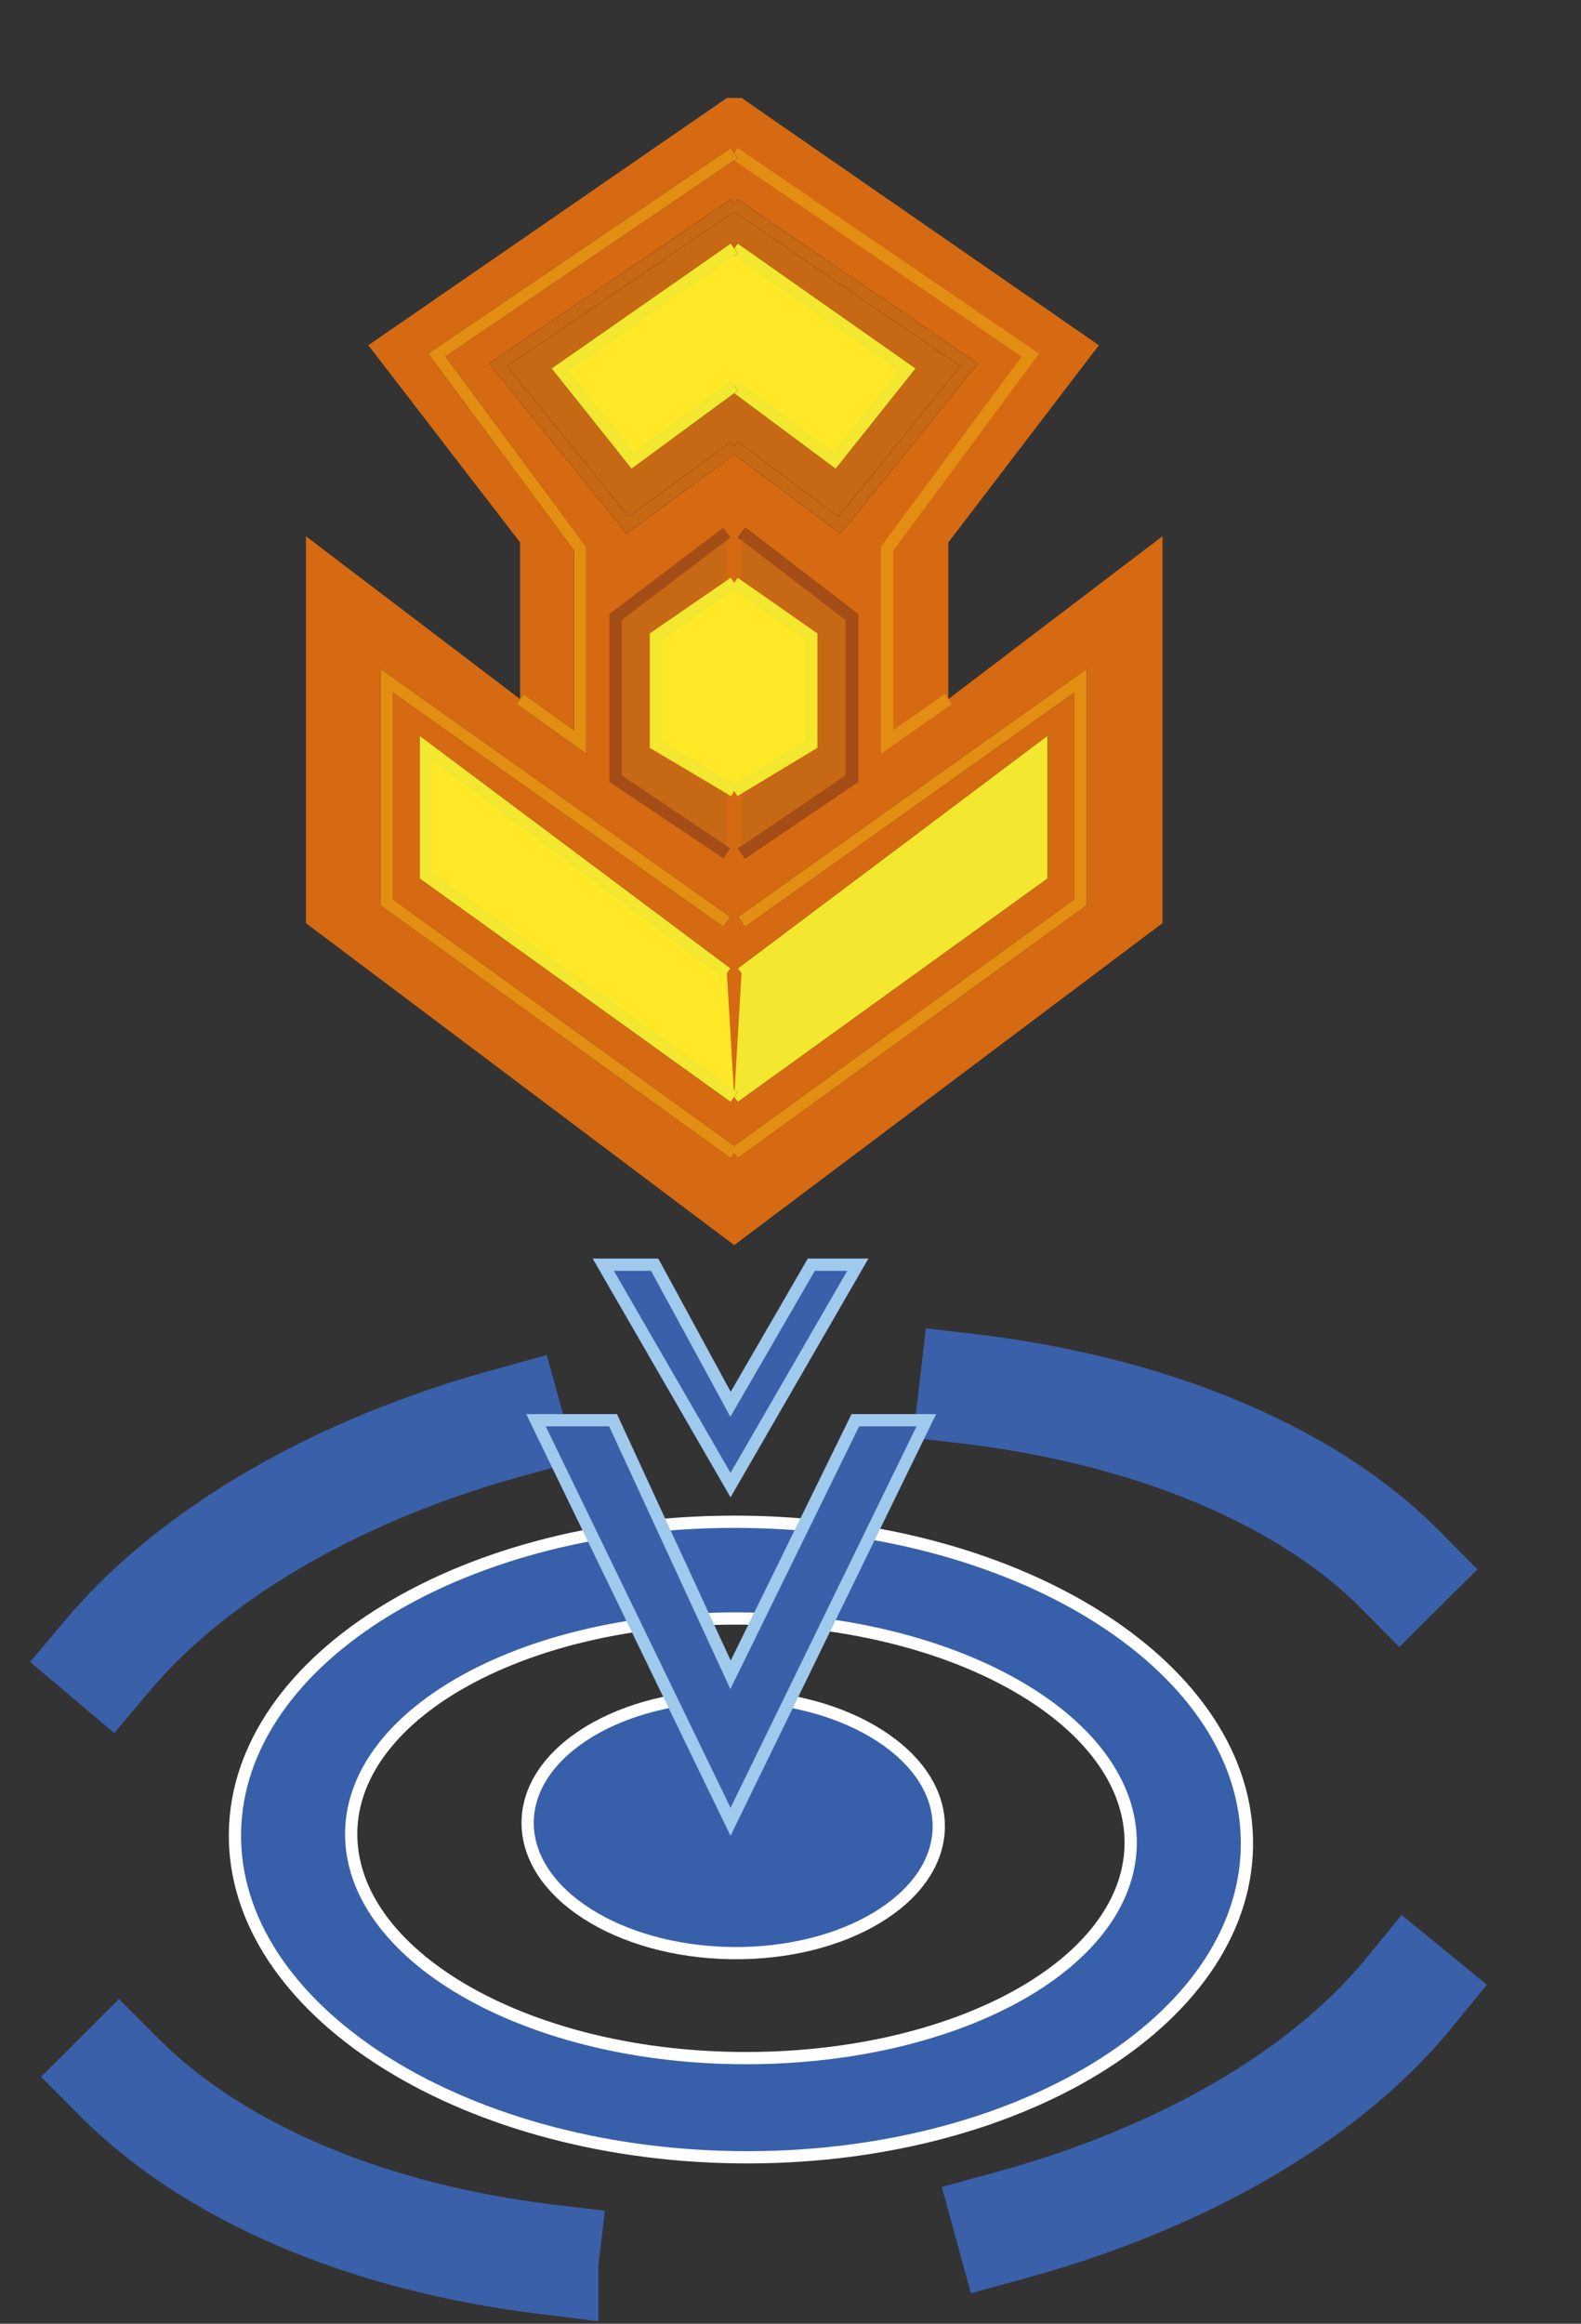 <?xml version="1.0" encoding="UTF-8" standalone="no"?>
<!-- Generator: Adobe Illustrator 21.1.0, SVG Export Plug-In . SVG Version: 6.00 Build 0)  -->

<svg
   xmlns:dc="http://purl.org/dc/elements/1.1/"
   xmlns:cc="http://creativecommons.org/ns#"
   xmlns:rdf="http://www.w3.org/1999/02/22-rdf-syntax-ns#"
   xmlns:svg="http://www.w3.org/2000/svg"
   xmlns="http://www.w3.org/2000/svg"
   xmlns:sodipodi="http://sodipodi.sourceforge.net/DTD/sodipodi-0.dtd"
   xmlns:inkscape="http://www.inkscape.org/namespaces/inkscape"
   version="1.1"
   id="Слой_1"
   x="0px"
   y="0px"
   viewBox="0 0 129.2 189.8"
   style="enable-background:new 0 0 129.2 189.8;"
   xml:space="preserve"
   sodipodi:docname="mission_special.svg"
   inkscape:version="0.92.4 (5da689c313, 2019-01-14)"><rect x="0" y="0" width="129.2" height="189.8" fill="#333333" stroke="none"/><defs
   id="defs93" /><sodipodi:namedview
   pagecolor="#ffffff"
   bordercolor="#666666"
   borderopacity="1"
   objecttolerance="10"
   gridtolerance="10"
   guidetolerance="10"
   inkscape:pageopacity="0"
   inkscape:pageshadow="2"
   inkscape:window-width="1680"
   inkscape:window-height="988"
   id="namedview91"
   showgrid="false"
   inkscape:zoom="2.4868282"
   inkscape:cx="35.207119"
   inkscape:cy="137.90524"
   inkscape:window-x="-8"
   inkscape:window-y="-8"
   inkscape:window-maximized="1"
   inkscape:current-layer="Слой_1" />
<style
   type="text/css"
   id="style2">
	.st0{fill:#FFFFFF;stroke:#C76815;stroke-miterlimit:10;}
	.st1{fill:#D56A13;}
	.st2{fill:#D56A13;stroke:#020203;stroke-miterlimit:10;}
	.st3{fill:#C76815;stroke:#020203;stroke-miterlimit:10;}
	.st4{fill:#C76815;}
	.st5{fill:none;stroke:#3A60AA;stroke-width:9;stroke-linecap:square;stroke-miterlimit:10;stroke-dasharray:38.401,38.401;}
	.st6{fill:#3860AA;stroke:#FFFFFF;stroke-miterlimit:10;}
	.st7{fill:#3A60AA;stroke:#9FC9ED;stroke-miterlimit:10;}
	.st8{fill:none;stroke:#FBEA30;stroke-miterlimit:10;}
	.st9{fill:#FFE51D;}
	.st10{fill:none;stroke:#020203;stroke-miterlimit:10;}
	.st11{fill:none;stroke:#C76815;stroke-miterlimit:10;}
	.st12{fill:#C76815;stroke:#A54D17;stroke-miterlimit:10;}
	.st13{fill:none;stroke:#E38D12;stroke-miterlimit:10;}
	.st14{fill:#FFE827;stroke:#F4E72F;stroke-miterlimit:10;}
	.st15{fill:#F4E72F;stroke:#F4E72F;stroke-miterlimit:10;}
	.st16{fill:none;}
	.st17{fill:none;stroke:#A54D17;stroke-miterlimit:10;}
</style>
<polyline
   class="st0"
   points="64,4.5 88.2,21 76.5,36.8 76.5,52.6 81.5,49.1 "
   id="polyline4"
   transform="translate(-4,8)"
   style="fill:#ffffff;stroke:#c76815;stroke-miterlimit:10" />
<polyline
   class="st1"
   points="64,0 64,93.7 29,67.4 29,35.8 46.5,49.1 46.5,36.3 34.1,20.2 63.4,0 "
   id="polyline6"
   transform="translate(-4,8)"
   style="fill:#d56a13" />
<polyline
   class="st1"
   points="64,0 64,93.7 99,67.4 99,35.8 81.5,49.1 81.5,36.3 93.8,20.2 64.6,0 "
   id="polyline8"
   transform="translate(-4,8)"
   style="fill:#d56a13" />
<polyline
   class="st2"
   points="63.4,67.3 35.6,47.6 35.6,65.7 64,86.2 "
   id="polyline10"
   transform="translate(-4,8)"
   style="fill:#d56a13;stroke:#020203;stroke-miterlimit:10" />
<polyline
   class="st2"
   points="64.6,67.3 92.3,47.6 92.3,65.7 64,86.2 "
   id="polyline12"
   transform="translate(-4,8)"
   style="fill:#d56a13;stroke:#020203;stroke-miterlimit:10" />
<polyline
   class="st3"
   points="64,8.7 44.7,21.8 55.3,34.9 64,28.5 "
   id="polyline14"
   transform="translate(-4,8)"
   style="fill:#c76815;stroke:#020203;stroke-miterlimit:10" />
<polyline
   class="st3"
   points="64,8.7 83.2,21.8 72.6,34.9 64,28.5 "
   id="polyline16"
   transform="translate(-4,8)"
   style="fill:#c76815;stroke:#020203;stroke-miterlimit:10" />
<polyline
   class="st4"
   points="63.4,35.5 54.3,42.4 54.3,55.6 63.4,61.7 "
   id="polyline18"
   transform="translate(-4,8)"
   style="fill:#c76815" />
<polyline
   class="st3"
   points="64.6,35.5 73.6,42.4 73.6,55.6 64.6,61.7 "
   id="polyline20"
   transform="translate(-4,8)"
   style="fill:#c76815;stroke:#020203;stroke-miterlimit:10" />
<path
   class="st5"
   d="M 44.4,184.5 C 16.3,181 -1.3,165 2.3,147.8 c 3.8,-18.1 30.2,-34.1 62.5,-35 37.2,-1 64.3,17.9 55.6,41.1 -8.3,21.7 -43.9,34.7 -76,30.6 z"
   id="path22"
   inkscape:connector-curvature="0"
   style="fill:none;stroke:#3a60aa;stroke-width:9;stroke-linecap:square;stroke-miterlimit:10;stroke-dasharray:38.401, 38.401" />
<ellipse
   transform="rotate(-89.222)"
   class="st6"
   cx="-148.201"
   cy="61.936"
   rx="10.5"
   ry="16.8"
   id="ellipse24"
   style="fill:#3860aa;stroke:#ffffff;stroke-width:1;stroke-miterlimit:10" />
<path
   class="st6"
   d="M 101.9,150.8 C 101.7,165.1 83,176.5 60.2,176.2 37.4,175.9 19,164 19.2,149.7 19.4,135.4 38.1,124 60.9,124.3 c 22.8,0.3 41.2,12.1 41,26.5 z M 60.8,132.2 c -17.6,-0.2 -32,7.6 -32.1,17.5 -0.1,9.9 14,18.2 31.6,18.4 17.6,0.2 32,-7.6 32.1,-17.5 0.1,-9.9 -14,-18.1 -31.6,-18.4 z"
   id="path26"
   inkscape:connector-curvature="0"
   style="fill:#3860aa;stroke:#ffffff;stroke-miterlimit:10" />
<polygon
   class="st7"
   points="47.8,116 54.1,116 63.7,136.8 73.9,116 79.7,116 63.7,148.8 "
   id="polygon28"
   transform="translate(-4)"
   style="fill:#3a60aa;stroke:#9fc9ed;stroke-miterlimit:10" />
<polygon
   class="st7"
   points="53.3,103.3 57.5,103.3 63.7,114.7 70.3,103.3 74.1,103.3 63.7,121.3 "
   id="polygon30"
   transform="translate(-4)"
   style="fill:#3a60aa;stroke:#9fc9ed;stroke-miterlimit:10" />
<path
   class="st8"
   d="M 42.4,44.5"
   id="path32"
   inkscape:connector-curvature="0"
   style="fill:none;stroke:#fbea30;stroke-miterlimit:10" />
<path
   class="st8"
   d="M 41.4,38.5"
   id="path34"
   inkscape:connector-curvature="0"
   style="fill:none;stroke:#fbea30;stroke-miterlimit:10" />
<path
   class="st9"
   d="M 60,8"
   id="path36"
   inkscape:connector-curvature="0"
   style="fill:#ffe51d" />
<polyline
   class="st10"
   points="64.6,39.6 70.3,44 70.3,52.8 64.6,56.6 "
   id="polyline38"
   transform="translate(-4,8)"
   style="fill:none;stroke:#020203;stroke-miterlimit:10" />
<polyline
   class="st10"
   points="64.6,71.5 89.1,53.1 89.1,63.5 64,81.6 "
   id="polyline40"
   transform="translate(-4,8)"
   style="fill:none;stroke:#020203;stroke-miterlimit:10" />
<polyline
   class="st10"
   points="64,12.3 78.1,22.2 72.2,29.6 64,23.5 "
   id="polyline42"
   transform="translate(-4,8)"
   style="fill:none;stroke:#020203;stroke-miterlimit:10" />
<polyline
   class="st11"
   points="64,8.7 83.2,21.8 72.6,34.9 64,28.5 "
   id="polyline44"
   transform="translate(-4,8)"
   style="fill:none;stroke:#c76815;stroke-miterlimit:10" />
<polyline
   class="st12"
   points="64.6,35.5 73.6,42.4 73.6,55.6 64.6,61.7 "
   id="polyline46"
   transform="translate(-4,8)"
   style="fill:#c76815;stroke:#a54d17;stroke-miterlimit:10" />
<polyline
   class="st13"
   points="64.6,67.3 92.3,47.6 92.3,65.7 64,86.2 "
   id="polyline48"
   transform="translate(-4,8)"
   style="fill:none;stroke:#e38d12;stroke-miterlimit:10" />
<polyline
   class="st13"
   points="64,4.5 88.2,21 76.5,36.8 76.5,52.6 81.5,49.1 "
   id="polyline50"
   transform="translate(-4,8)"
   style="fill:none;stroke:#e38d12;stroke-miterlimit:10" />
<path
   class="st9"
   d="M 60,8"
   id="path52"
   inkscape:connector-curvature="0"
   style="fill:#ffe51d" />
<polyline
   class="st14"
   points="64,39.6 70.3,44 70.3,52.8 64,56.6 "
   id="polyline54"
   transform="translate(-4,8)"
   style="fill:#ffe827;stroke:#f4e72f;stroke-miterlimit:10" />
<polyline
   class="st15"
   points="64.6,71.5 89.1,53.1 89.1,63.5 64,81.6 "
   id="polyline56"
   transform="translate(-4,8)"
   style="fill:#f4e72f;stroke:#f4e72f;stroke-miterlimit:10" />
<polyline
   class="st14"
   points="64,12.3 78.1,22.2 72.2,29.6 64,23.5 "
   id="polyline58"
   transform="translate(-4,8)"
   style="fill:#ffe827;stroke:#f4e72f;stroke-miterlimit:10" />
<path
   class="st9"
   d="M 60,8"
   id="path60"
   inkscape:connector-curvature="0"
   style="fill:#ffe51d" />
<polygon
   class="st16"
   points="34.1,20.2 63.4,0 64,0 64,93.7 29,67.4 29,35.8 46.5,49.1 46.5,36.3 "
   id="polygon62"
   transform="translate(-4,8)"
   style="fill:none" />
<polyline
   class="st16"
   points="63.4,39.6 57.6,44 57.6,52.8 63.4,56.6 "
   id="polyline64"
   transform="translate(-4,8)"
   style="fill:none" />
<polyline
   class="st10"
   points="63.4,71.5 38.8,53.1 38.8,63.5 64,81.6 "
   id="polyline66"
   transform="translate(-4,8)"
   style="fill:none;stroke:#020203;stroke-miterlimit:10" />
<polyline
   class="st10"
   points="64,12.3 49.8,22.2 55.7,29.6 64,23.5 "
   id="polyline68"
   transform="translate(-4,8)"
   style="fill:none;stroke:#020203;stroke-miterlimit:10" />
<polyline
   class="st11"
   points="64,8.7 44.7,21.8 55.3,34.9 64,28.5 "
   id="polyline70"
   transform="translate(-4,8)"
   style="fill:none;stroke:#c76815;stroke-miterlimit:10" />
<polyline
   class="st17"
   points="63.4,35.5 54.3,42.4 54.3,55.6 63.4,61.7 "
   id="polyline72"
   transform="translate(-4,8)"
   style="fill:none;stroke:#a54d17;stroke-miterlimit:10" />
<polyline
   class="st13"
   points="63.4,67.3 35.6,47.6 35.6,65.7 64,86.2 "
   id="polyline74"
   transform="translate(-4,8)"
   style="fill:none;stroke:#e38d12;stroke-miterlimit:10" />
<polyline
   class="st10"
   points="64,4.5 39.7,21 51.4,36.8 51.4,52.6 46.5,49.1 "
   id="polyline76"
   transform="translate(-4,8)"
   style="fill:none;stroke:#020203;stroke-miterlimit:10" />
<path
   class="st9"
   d="M 60,8"
   id="path78"
   inkscape:connector-curvature="0"
   style="fill:#ffe51d" />
<polyline
   class="st14"
   points="64,39.6 57.6,44 57.6,52.8 64,56.6 "
   id="polyline80"
   transform="translate(-4,8)"
   style="fill:#ffe827;stroke:#f4e72f;stroke-miterlimit:10" />
<polyline
   class="st14"
   points="63.4,71.5 38.8,53.1 38.8,63.5 64,81.6 "
   id="polyline82"
   transform="translate(-4,8)"
   style="fill:#ffe827;stroke:#f4e72f;stroke-miterlimit:10" />
<polyline
   class="st14"
   points="64,12.3 49.8,22.2 55.7,29.6 64,23.5 "
   id="polyline84"
   transform="translate(-4,8)"
   style="fill:#ffe827;stroke:#f4e72f;stroke-miterlimit:10" />
<polyline
   class="st13"
   points="64,4.5 39.7,21 51.4,36.8 51.4,52.6 46.5,49.1 "
   id="polyline86"
   transform="translate(-4,8)"
   style="fill:none;stroke:#e38d12;stroke-miterlimit:10" />
<polyline
   class="st16"
   points="64,0 64,93.7 99,67.4 99,35.8 81.5,49.1 81.5,36.3 93.8,20.2 64.6,0 "
   id="polyline88"
   transform="translate(-4,8)"
   style="fill:none" />
</svg>